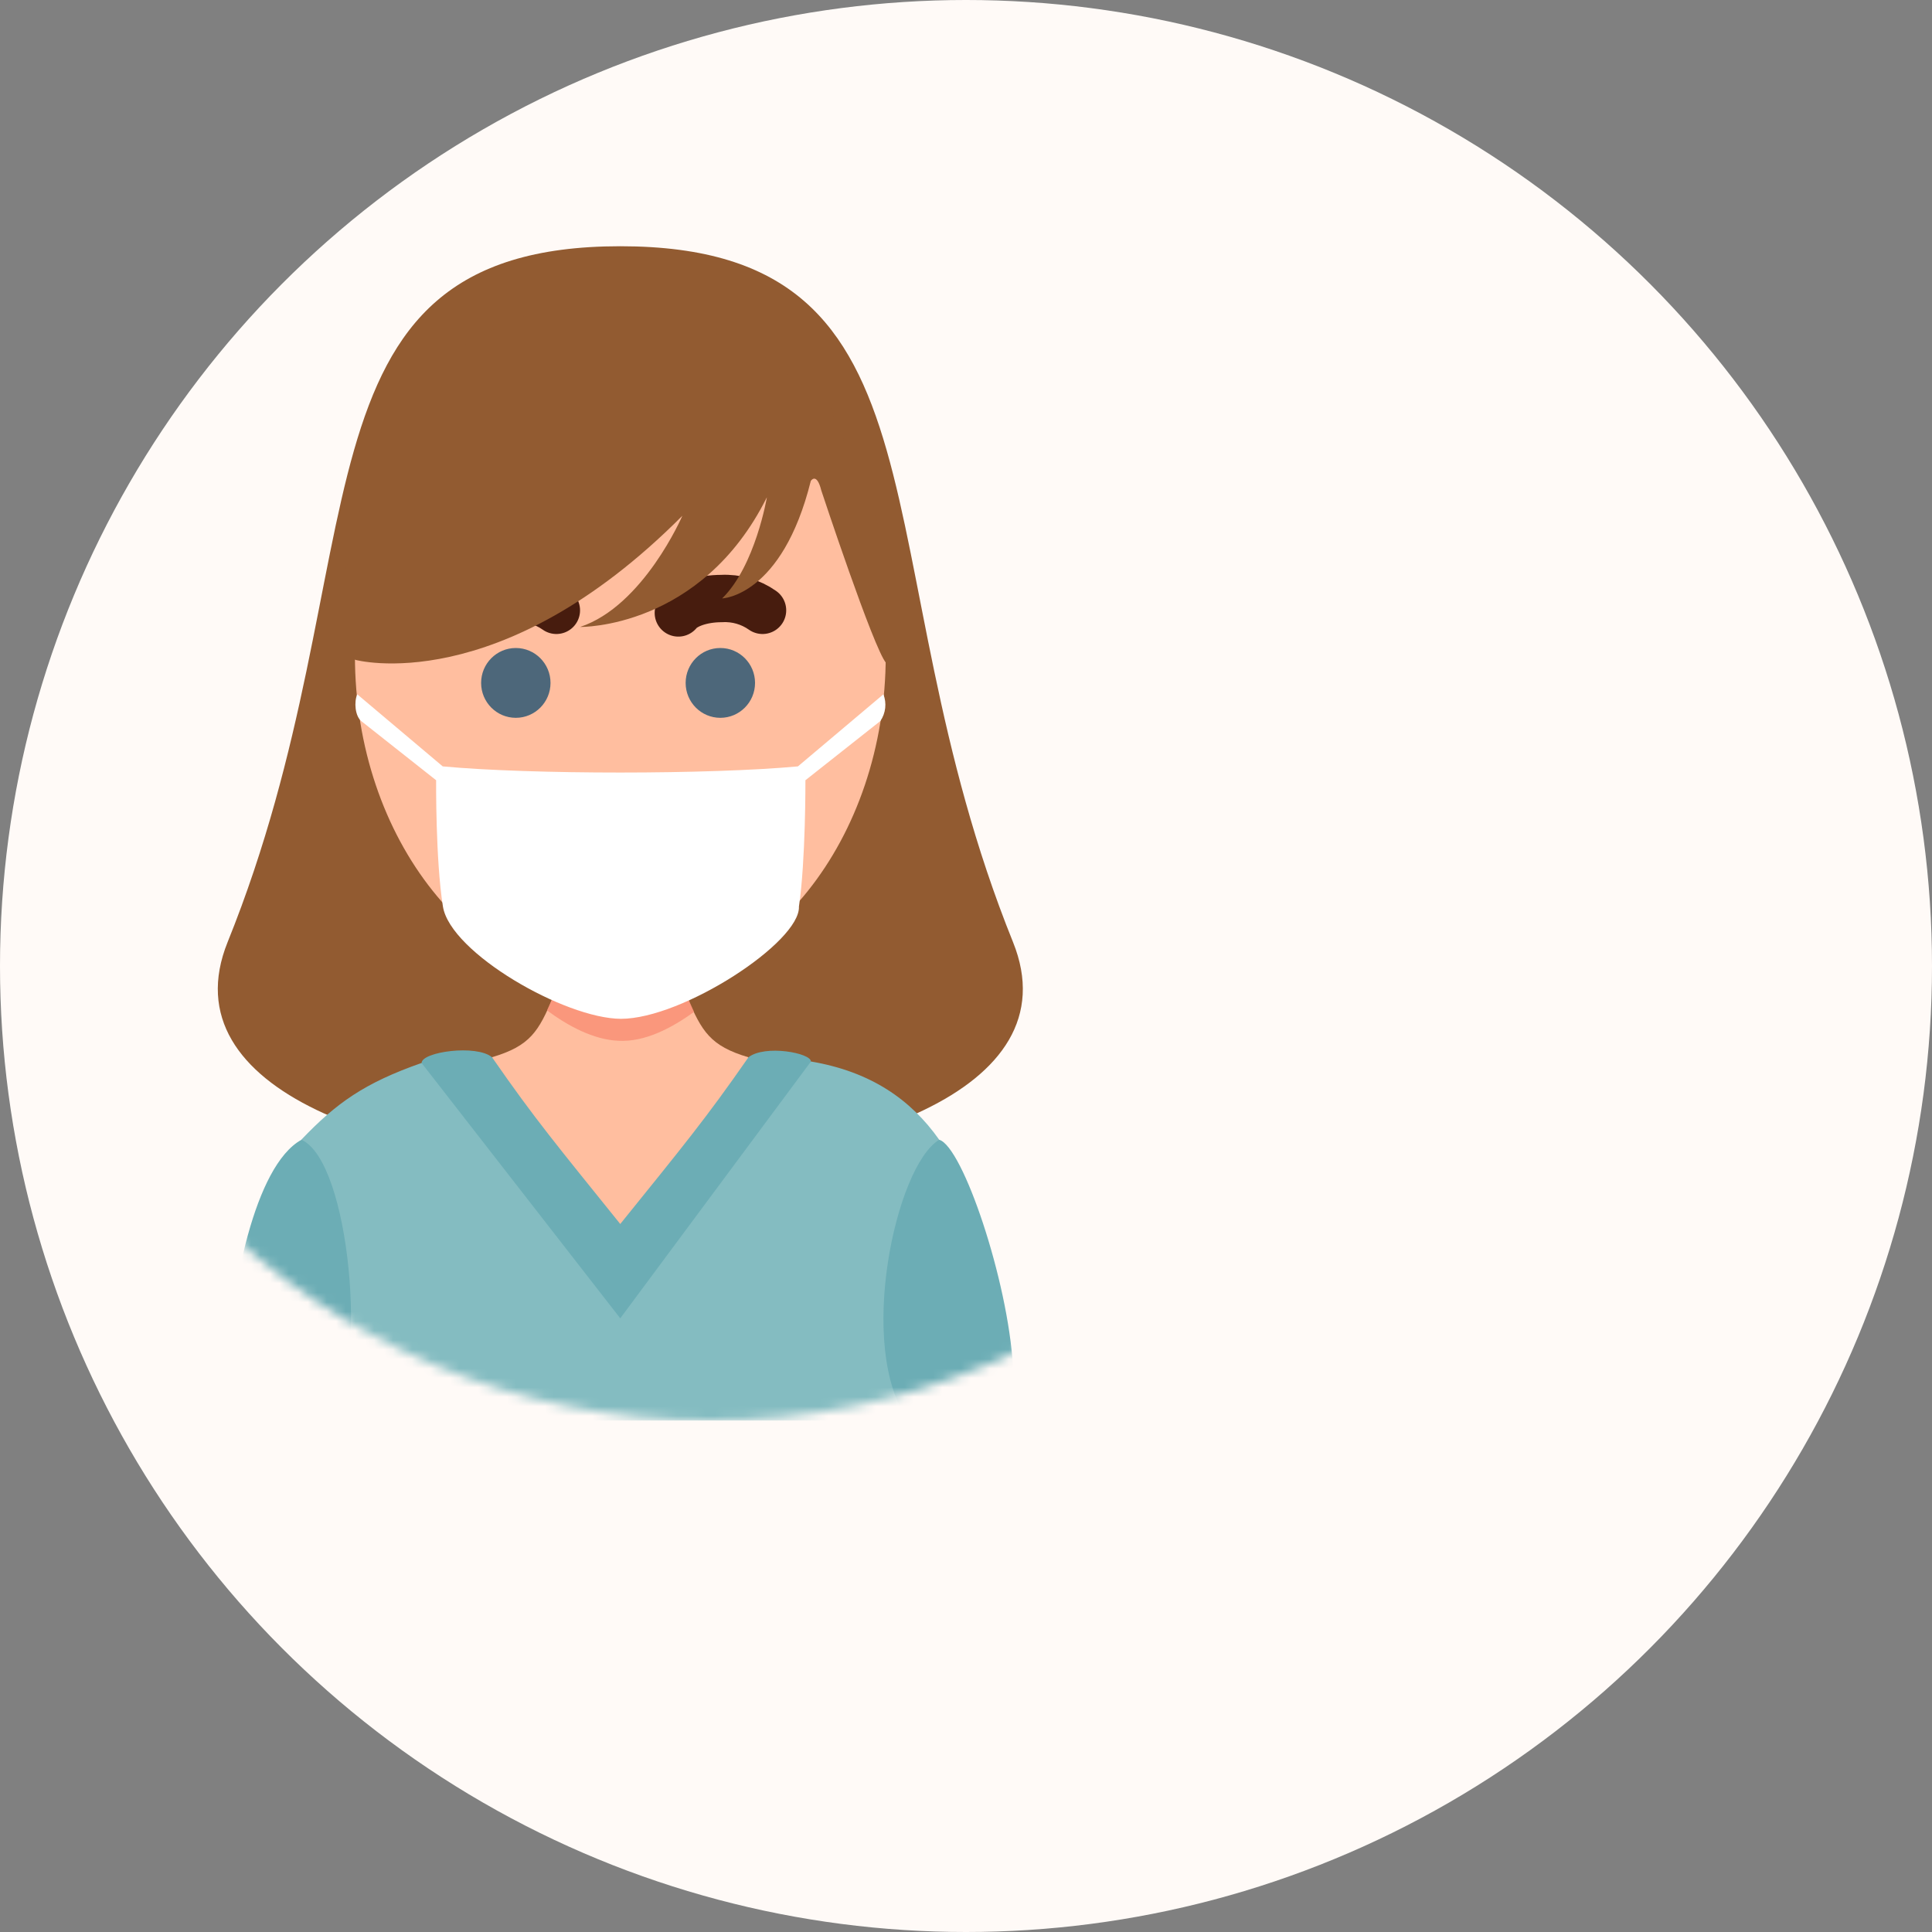 <svg width="204" height="204" viewBox="0 0 204 204" fill="none" xmlns="http://www.w3.org/2000/svg">
<rect x="0" y="0" width="204" height="204" fill="#808080" stroke="none"/>
<circle cx="102" cy="102" r="102" fill="#FFFAF7"/>
<mask id="mask0" mask-type="alpha" maskUnits="userSpaceOnUse" x="0" y="0" width="204" height="204">
<circle cx="75" cy="75" r="75" fill="#FCECE5"/>
</mask>
<g mask="url(#mask0)">
<g clip-path="url(#clip0)">
<path d="M106.963 99.473C90.587 58.912 101.572 26 65.5 26C29.428 26 40.413 58.927 24.036 99.473C11.331 130.98 119.669 130.98 106.963 99.473Z" fill="#925B31"/>
<path d="M65.5 104.348C80.978 104.348 93.524 88.617 93.524 69.212C93.524 49.807 80.978 34.076 65.5 34.076C50.023 34.076 37.477 49.807 37.477 69.212C37.477 88.617 50.023 104.348 65.5 104.348Z" fill="#FFBE9F"/>
<path d="M58.416 105.239C56.876 108.911 55.99 110.44 51.938 111.635C51.463 114.257 58.877 122.774 65.478 130.293C72.072 122.774 79.494 114.257 79.019 111.635C74.987 110.44 74.102 108.911 72.54 105.239C72.468 104.964 58.639 105.232 58.416 105.239Z" fill="#FFBE9F"/>
<path d="M54.465 75.795C56.488 75.795 58.129 74.145 58.129 72.109C58.129 70.073 56.488 68.422 54.465 68.422C52.441 68.422 50.801 70.073 50.801 72.109C50.801 74.145 52.441 75.795 54.465 75.795Z" fill="#4D677A"/>
<path d="M76.061 75.795C78.084 75.795 79.725 74.145 79.725 72.109C79.725 70.073 78.084 68.422 76.061 68.422C74.037 68.422 72.397 70.073 72.397 72.109C72.397 74.145 74.037 75.795 76.061 75.795Z" fill="#4D677A"/>
<path d="M49.857 64.721C50.577 63.83 52.37 63.2 54.428 63.2C55.966 63.116 57.487 63.555 58.748 64.445" stroke="#471C0E" stroke-width="5" stroke-linecap="round" stroke-linejoin="round"/>
<path d="M71.626 64.72C72.346 63.829 74.145 63.199 76.197 63.199C77.735 63.117 79.255 63.556 80.516 64.445" stroke="#471C0E" stroke-width="5" stroke-linecap="round" stroke-linejoin="round"/>
<path d="M37.498 69.669C37.498 69.669 52.723 73.877 72.051 54.459C72.051 54.459 67.948 63.983 61.253 66.2C61.253 66.2 74.038 66.439 80.977 52.503C80.977 52.503 79.76 59.746 76.255 63.187C76.255 63.187 82.575 62.991 85.613 50.779C85.613 50.779 86.225 49.809 86.721 51.786C86.721 51.786 92.25 68.525 93.574 70.017L95.943 63.187L87.506 42.616L79.062 36.482L66.465 31.578L54.465 33.505L46.23 37.85L39.96 46.136L34.921 66.569L37.498 69.669Z" fill="#925B31"/>
<path opacity="0.77" d="M73.289 106.838C73.059 106.353 72.829 105.824 72.569 105.238C72.454 104.962 58.626 105.238 58.403 105.238C58.182 105.774 57.966 106.256 57.755 106.686C59.979 108.33 62.657 109.779 65.284 109.895C68.099 110.054 70.971 108.526 73.289 106.838Z" fill="#F98D72"/>
<path d="M93.279 73.311L84.252 80.923C74.894 81.785 56.106 81.792 46.748 80.923L37.721 73.311C37.368 74.144 37.498 75.578 38.131 76.128L46.05 82.386C46.05 82.386 45.985 90.831 46.769 95.72C47.554 100.609 59.64 107.555 65.565 107.577C72.094 107.577 84.525 99.472 84.36 95.72C85.08 90.831 85.044 82.386 85.044 82.386L92.962 76.128C93.239 75.72 93.412 75.25 93.468 74.759C93.523 74.268 93.458 73.771 93.279 73.311Z" fill="white"/>
<path d="M35.079 149.994H95.921C93.523 142.657 95.812 126.816 99.174 120.348C96.151 116.068 91.925 113.156 85.634 112.084C77.113 117.977 70.186 125.913 65.478 135.175C62.246 126.215 49.958 113.308 44.502 112.243C38.476 114.358 35.525 116.459 31.811 120.348C35.64 128.511 36.101 140.6 35.079 149.994Z" fill="#84BCC1"/>
<path d="M35.878 149.993V148.74C33.956 148.74 28.463 146.828 26.088 144.438L26.189 149.993H35.878Z" fill="#FBCBA6"/>
<path d="M104.775 149.993L104.876 144.438C102.5 146.828 97.001 148.74 95.086 148.74V149.993H104.775Z" fill="#FBCBA6"/>
<path d="M95.914 149.993C100.233 148.545 103.623 147.096 106.963 144.336C106.438 135.174 101.644 121.065 99.175 120.348C94.56 123.086 90.4 142.381 95.914 149.993Z" fill="#6CADB5"/>
<path d="M31.832 120.348C26.851 123.086 24.353 136.326 24.036 144.336C27.376 147.081 30.767 148.545 35.079 149.993C38.836 144.438 37.001 122.673 31.832 120.348Z" fill="#6CADB5"/>
<path d="M85.627 112.083C85.627 111.185 80.79 110.279 79.033 111.634C74.506 118.152 72.101 121.05 65.493 129.241C58.885 121.028 56.48 118.174 51.953 111.634C50.311 110.258 44.517 111.062 44.517 112.242L65.493 139.201L85.627 112.083Z" fill="#6CADB5"/>
</g>
</g>
<defs>
<clipPath id="clip0">
<rect width="85" height="124" fill="white" transform="translate(23 26)"/>
</clipPath>
</defs>
</svg>
